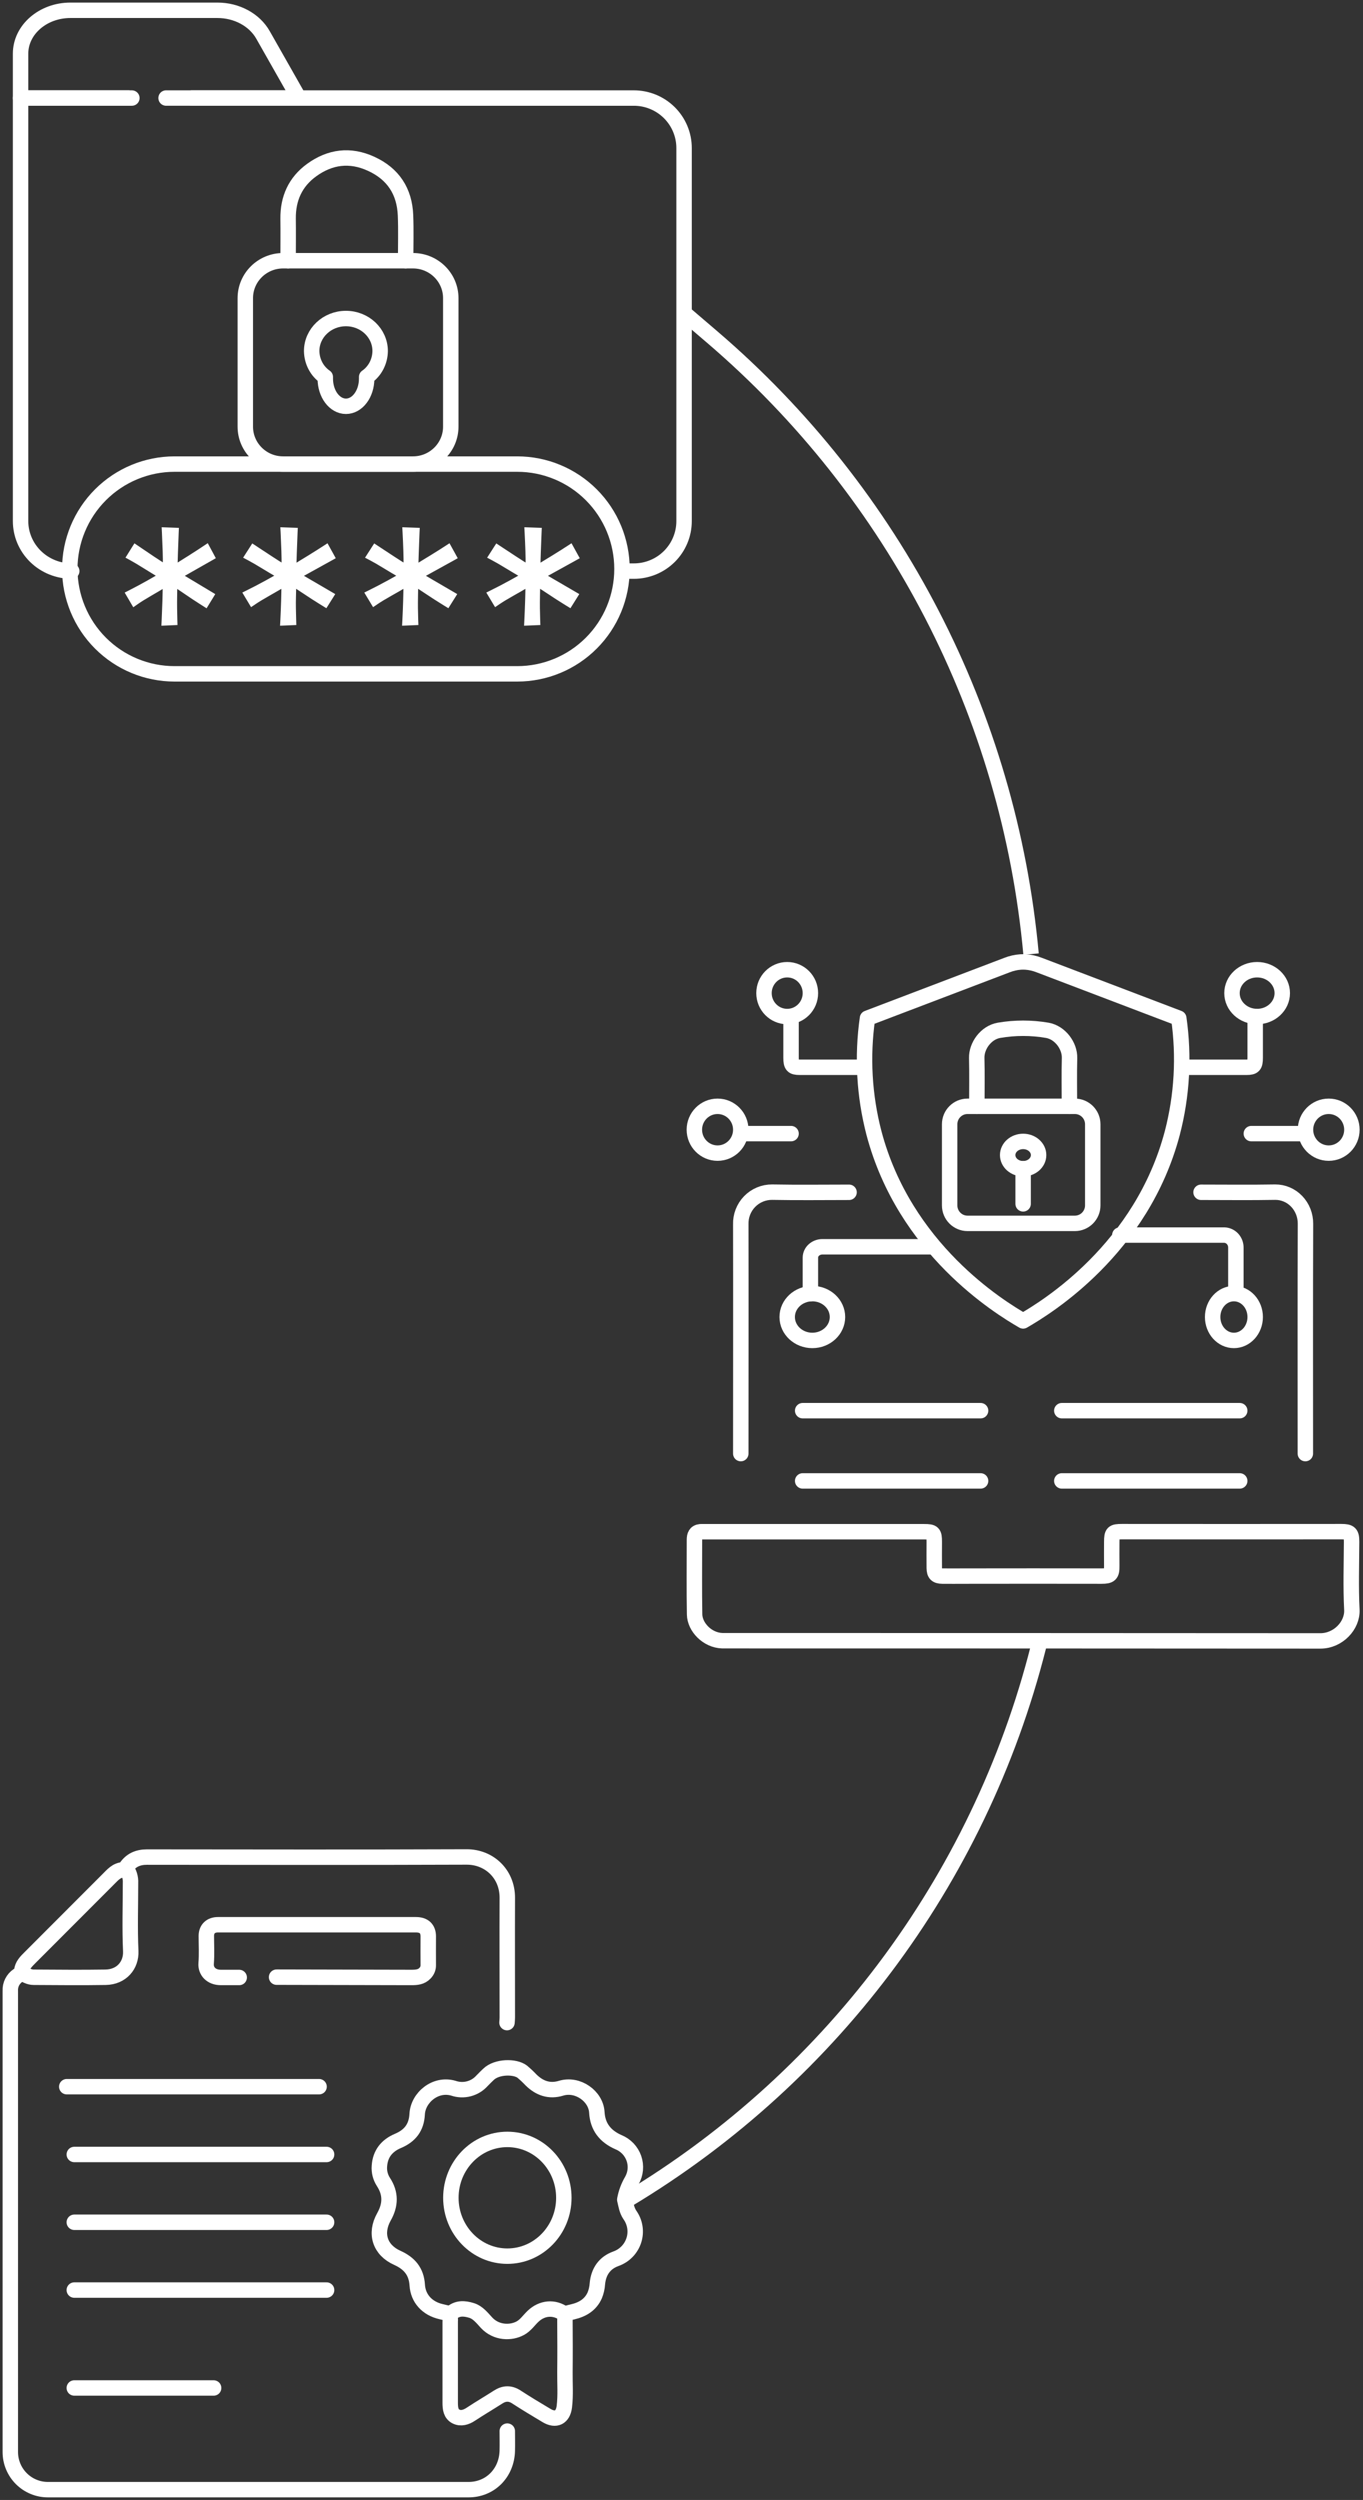 <svg width="265" height="486" viewBox="0 0 265 486" fill="none" xmlns="http://www.w3.org/2000/svg">
<rect x="0" y="0" width="265" height="486" fill="#333333" stroke="none"/>
<path d="M98.572 393.204C98.595 392.873 98.632 392.543 98.632 392.212C98.632 384.458 98.602 376.707 98.632 368.956C98.658 364.309 95.119 360.98 90.709 361C69.994 361.083 49.276 361.046 28.562 361.023C26.825 361.023 25.468 361.618 24.511 363.033C24.353 363.268 24.165 363.482 23.99 363.489C22.639 363.562 21.87 364.524 21.018 365.366C15.957 370.434 10.895 375.503 5.833 380.571C5.091 381.314 4.338 382.032 4.222 383.169C4.176 383.598 3.823 383.81 3.493 384.045C3.01 384.37 2.619 384.815 2.359 385.336C2.098 385.857 1.976 386.437 2.004 387.019C2.004 387.142 2.004 387.267 2.004 387.39C2.004 417.164 2.004 446.936 2.004 476.705C2.01 478.64 2.781 480.494 4.149 481.861C5.517 483.228 7.37 483.997 9.303 484C36.568 484 63.832 484 91.095 484C95.304 484 98.516 480.781 98.628 476.451C98.661 475.172 98.628 473.892 98.628 472.613" stroke="white" stroke-width="3" stroke-linecap="round" stroke-linejoin="round"/>
<path d="M53.774 384.367L79.995 384.428C80.977 384.428 81.919 384.358 82.633 383.593C83.051 383.176 83.278 382.618 83.266 382.042C83.243 380.176 83.266 378.306 83.266 376.44C83.266 374.965 82.442 374.181 80.886 374.178C68.047 374.178 55.208 374.178 42.369 374.178C40.978 374.178 40.13 374.997 40.117 376.319C40.117 378.109 40.224 379.905 40.08 381.682C39.956 383.189 41.055 384.447 42.996 384.428C44.169 384.428 45.343 384.428 46.509 384.428" stroke="white" stroke-width="3" stroke-linecap="round" stroke-linejoin="round"/>
<path d="M121.49 427.502C121.733 426.243 122.188 425.033 122.838 423.925C123.212 423.275 123.442 422.553 123.513 421.807C123.583 421.062 123.492 420.31 123.247 419.602C123.001 418.894 122.606 418.246 122.088 417.702C121.57 417.157 120.94 416.729 120.242 416.446C117.657 415.305 116.2 413.451 116.041 410.644C115.862 407.501 112.324 404.973 109.089 405.959C106.838 406.646 104.915 405.982 103.266 404.371C102.724 403.8 102.151 403.26 101.548 402.753C100.141 401.655 96.582 401.701 94.97 403.263C94.549 403.664 94.132 404.075 93.728 404.493C93.05 405.258 92.159 405.806 91.167 406.067C90.175 406.328 89.127 406.29 88.157 405.959C84.664 404.927 81.271 407.774 81.105 411.015C80.976 413.576 79.721 415.207 77.381 416.196C75.232 417.104 73.921 418.682 73.766 421.101C73.679 422.18 73.951 423.258 74.54 424.169C76.017 426.427 75.954 428.643 74.656 430.951C72.819 434.219 73.865 437.421 77.252 438.936C79.569 439.978 80.96 441.566 81.122 444.232C81.281 446.81 83.032 448.789 85.799 449.404C86.346 449.525 86.889 449.673 87.352 449.788C87.52 450.298 87.581 450.836 87.531 451.37C87.531 456.63 87.531 461.87 87.531 467.12C87.531 468.208 87.653 469.29 88.676 469.786C89.613 470.243 90.606 469.948 91.517 469.349C93.265 468.195 95.072 467.137 96.834 466.006C98.049 465.227 99.191 465.184 100.439 466.006C102.342 467.248 104.302 468.416 106.255 469.583C108.073 470.671 109.466 469.964 109.721 467.867C109.996 465.615 109.811 463.353 109.837 461.097C109.874 457.81 109.857 454.522 109.837 451.255C109.837 449.726 109.837 449.788 111.337 449.437C113.29 448.976 114.826 448.049 115.641 446.202C115.925 445.496 116.095 444.751 116.144 443.992C116.356 441.619 117.551 439.89 119.762 439.104C120.581 438.812 121.321 438.336 121.924 437.713C122.527 437.09 122.977 436.337 123.238 435.513C123.5 434.689 123.566 433.816 123.432 432.963C123.297 432.109 122.966 431.298 122.464 430.592C121.841 429.678 121.719 428.646 121.47 427.634" stroke="white" stroke-width="3" stroke-linecap="round" stroke-linejoin="round"/>
<path d="M63.499 418.839H14.445" stroke="white" stroke-width="3" stroke-linecap="round" stroke-linejoin="round"/>
<path d="M62.035 405.661H12.981" stroke="white" stroke-width="3" stroke-linecap="round" stroke-linejoin="round"/>
<path d="M63.499 432.018H14.445" stroke="white" stroke-width="3" stroke-linecap="round" stroke-linejoin="round"/>
<path d="M63.499 445.197C62.389 445.197 61.279 445.197 60.17 445.197C46.325 445.197 32.48 445.197 18.634 445.197C17.238 445.197 15.842 445.197 14.445 445.197" stroke="white" stroke-width="3" stroke-linecap="round" stroke-linejoin="round"/>
<path d="M24.501 363.197C25.122 364.018 25.432 365.036 25.374 366.067C25.374 370.475 25.219 374.892 25.421 379.289C25.546 382.026 23.66 384.334 20.538 384.387C15.873 384.467 11.208 384.414 6.547 384.387C5.67 384.387 4.932 383.937 4.194 383.517" stroke="white" stroke-width="3" stroke-linecap="round" stroke-linejoin="round"/>
<path d="M41.535 464.232H14.445" stroke="white" stroke-width="3" stroke-linecap="round" stroke-linejoin="round"/>
<path d="M109.624 449.782C107.728 448.425 105.387 448.635 103.644 450.288C102.835 451.054 102.203 452.022 101.209 452.581C99.335 453.63 96.477 453.555 94.615 451.563C93.742 450.63 92.944 449.551 91.682 449.161C90.271 448.727 88.863 448.621 87.66 449.782" stroke="white" stroke-width="3" stroke-linecap="round" stroke-linejoin="round"/>
<path d="M98.642 438.607C104.708 438.607 109.624 433.526 109.624 427.259C109.624 420.991 104.708 415.911 98.642 415.911C92.577 415.911 87.66 420.991 87.66 427.259C87.66 433.526 92.577 438.607 98.642 438.607Z" stroke="white" stroke-width="3" stroke-linecap="round" stroke-linejoin="round"/>
<path d="M253.792 282.586C253.792 267.691 253.761 252.795 253.816 237.903C253.822 237.094 253.673 236.292 253.379 235.544C253.085 234.795 252.651 234.115 252.103 233.544C251.554 232.972 250.902 232.519 250.184 232.213C249.467 231.907 248.698 231.752 247.922 231.759C243.119 231.851 238.315 231.784 233.512 231.784" stroke="white" stroke-width="3" stroke-linecap="round" stroke-linejoin="round"/>
<path d="M165.079 231.787C160.093 231.787 155.107 231.862 150.125 231.759C149.31 231.752 148.501 231.911 147.748 232.225C146.995 232.54 146.313 233.005 145.743 233.591C145.174 234.178 144.728 234.874 144.433 235.638C144.137 236.402 143.999 237.218 144.026 238.037C144.058 252.886 144.026 267.738 144.026 282.586" stroke="white" stroke-width="3" stroke-linecap="round" stroke-linejoin="round"/>
<path d="M207.924 215.069C207.924 211.941 207.862 208.813 207.945 205.688C208.005 203.333 206.147 200.745 203.613 200.297C200.507 199.763 197.335 199.763 194.229 200.297C191.695 200.734 189.837 203.333 189.9 205.688C189.98 208.813 189.921 211.941 189.921 215.069" stroke="white" stroke-width="3" stroke-linecap="round" stroke-linejoin="round"/>
<path d="M153.799 197.62C153.799 200.291 153.799 202.962 153.799 205.632C153.799 207.158 154.096 207.479 155.458 207.483C159.417 207.483 163.376 207.483 167.335 207.483" stroke="white" stroke-width="3" stroke-linecap="round" stroke-linejoin="round"/>
<path d="M244.039 197.62C244.039 200.291 244.039 202.962 244.039 205.632C244.039 207.158 243.746 207.479 242.384 207.483C238.425 207.483 234.462 207.483 230.503 207.483" stroke="white" stroke-width="3" stroke-linecap="round" stroke-linejoin="round"/>
<path d="M253.064 220.38H243.288" stroke="white" stroke-width="3" stroke-linecap="round" stroke-linejoin="round"/>
<path d="M153.8 220.38H144.776" stroke="white" stroke-width="3" stroke-linecap="round" stroke-linejoin="round"/>
<path d="M198.92 227.207V234.034" stroke="white" stroke-width="3" stroke-linecap="round" stroke-linejoin="round"/>
<path d="M136.208 297.773C135.237 297.863 135.018 298.5 135.018 299.342C135.018 304.18 134.962 309.024 135.047 313.862C135.092 316.274 137.464 318.857 140.424 318.962C140.642 318.962 140.86 318.962 141.082 318.962C179.624 318.962 218.17 318.974 256.72 319C260.179 319 262.991 315.99 262.836 312.939C262.611 308.545 262.762 304.134 262.783 299.73C262.783 298.08 262.463 297.759 260.802 297.759C246.578 297.773 232.354 297.773 218.13 297.759C216.371 297.759 216.16 297.965 216.153 299.72C216.153 301.289 216.131 302.865 216.153 304.428C216.181 306.081 215.832 306.403 214.171 306.399C205.303 306.383 196.436 306.383 187.568 306.399C186.118 306.399 184.668 306.42 183.218 306.399C182.046 306.375 181.666 306.001 181.645 304.837C181.621 303.134 181.645 301.432 181.645 299.733C181.645 297.986 181.438 297.773 179.671 297.773C165.227 297.773 150.782 297.773 136.338 297.773" stroke="white" stroke-width="3" stroke-linecap="round" stroke-linejoin="round"/>
<path d="M208.977 215.069H188.115C186.192 215.069 184.634 216.631 184.634 218.558V234.338C184.634 236.265 186.192 237.828 188.115 237.828H208.977C210.9 237.828 212.458 236.265 212.458 234.338V218.558C212.458 216.631 210.9 215.069 208.977 215.069Z" stroke="white" stroke-width="3" stroke-linecap="round" stroke-linejoin="round"/>
<path d="M153.05 197.621C155.542 197.621 157.562 195.583 157.562 193.069C157.562 190.555 155.542 188.517 153.05 188.517C150.558 188.517 148.538 190.555 148.538 193.069C148.538 195.583 150.558 197.621 153.05 197.621Z" stroke="white" stroke-width="3" stroke-linecap="round" stroke-linejoin="round"/>
<path d="M139.512 224.172C142.004 224.172 144.024 222.134 144.024 219.621C144.024 217.107 142.004 215.069 139.512 215.069C137.02 215.069 135 217.107 135 219.621C135 222.134 137.02 224.172 139.512 224.172Z" stroke="white" stroke-width="3" stroke-linecap="round" stroke-linejoin="round"/>
<path d="M157.937 260.586C160.637 260.586 162.825 258.548 162.825 256.034C162.825 253.521 160.637 251.483 157.937 251.483C155.237 251.483 153.049 253.521 153.049 256.034C153.049 258.548 155.237 260.586 157.937 260.586Z" stroke="white" stroke-width="3" stroke-linecap="round" stroke-linejoin="round"/>
<path d="M244.416 197.621C247.116 197.621 249.304 195.583 249.304 193.069C249.304 190.555 247.116 188.517 244.416 188.517C241.717 188.517 239.528 190.555 239.528 193.069C239.528 195.583 241.717 197.621 244.416 197.621Z" stroke="white" stroke-width="3" stroke-linecap="round" stroke-linejoin="round"/>
<path d="M258.331 224.172C260.823 224.172 262.843 222.134 262.843 219.621C262.843 217.107 260.823 215.069 258.331 215.069C255.839 215.069 253.819 217.107 253.819 219.621C253.819 222.134 255.839 224.172 258.331 224.172Z" stroke="white" stroke-width="3" stroke-linecap="round" stroke-linejoin="round"/>
<path d="M239.903 260.586C242.187 260.586 244.039 258.548 244.039 256.034C244.039 253.521 242.187 251.483 239.903 251.483C237.618 251.483 235.767 253.521 235.767 256.034C235.767 258.548 237.618 260.586 239.903 260.586Z" stroke="white" stroke-width="3" stroke-linecap="round" stroke-linejoin="round"/>
<path d="M198.923 227.207C200.584 227.207 201.931 226.018 201.931 224.552C201.931 223.085 200.584 221.896 198.923 221.896C197.262 221.896 195.915 223.085 195.915 224.552C195.915 226.018 197.262 227.207 198.923 227.207Z" stroke="white" stroke-width="3" stroke-linecap="round" stroke-linejoin="round"/>
<path d="M156.059 274.241H190.651" stroke="white" stroke-width="3" stroke-linecap="round" stroke-linejoin="round"/>
<path d="M206.441 274.241H241.034" stroke="white" stroke-width="3" stroke-linecap="round" stroke-linejoin="round"/>
<path d="M156.059 287.896H190.651" stroke="white" stroke-width="3" stroke-linecap="round" stroke-linejoin="round"/>
<path d="M206.441 287.896H241.034" stroke="white" stroke-width="3" stroke-linecap="round" stroke-linejoin="round"/>
<path d="M198.92 256.793C194.214 254.081 175.863 242.774 169.919 220.268C168.023 212.987 167.595 205.395 168.66 197.943L195.782 187.617C196.632 187.28 197.529 187.076 198.44 187.013C198.761 186.996 199.082 186.996 199.402 187.013C200.314 187.076 201.211 187.28 202.061 187.617L229.183 197.943C230.248 205.395 229.82 212.987 227.923 220.268C221.976 242.774 203.628 254.081 198.92 256.793Z" stroke="white" stroke-width="3" stroke-linecap="round" stroke-linejoin="round"/>
<path d="M157.561 251.483V244.493C157.56 244.216 157.62 243.941 157.737 243.685C157.854 243.428 158.025 243.195 158.242 242.999C158.458 242.802 158.715 242.647 158.998 242.54C159.281 242.434 159.584 242.379 159.89 242.379H180.873" stroke="white" stroke-width="3" stroke-linecap="round" stroke-linejoin="round"/>
<path d="M240.283 250.724V242.566C240.295 241.926 240.064 241.308 239.641 240.846C239.217 240.384 238.636 240.117 238.024 240.103H217.723" stroke="white" stroke-width="3" stroke-linecap="round" stroke-linejoin="round"/>
<path d="M78.867 50.687C78.867 47.747 78.96 44.8 78.842 41.863C78.655 37.219 76.462 33.804 72.146 31.836C68.053 29.964 64.176 30.474 60.604 33.057C57.413 35.369 55.966 38.605 56.016 42.531C56.052 45.25 56.016 47.969 56.016 50.687" stroke="white" stroke-width="3" stroke-linecap="round" stroke-linejoin="round"/>
<path d="M13.949 111.026C11.311 111.026 8.78 110.002 6.914 108.18C5.048 106.357 4 103.886 4 101.309V19.061H25.639" stroke="white" stroke-width="3" stroke-linecap="round" stroke-linejoin="round"/>
<path d="M37.291 19.061H123.216C124.5 19.059 125.772 19.309 126.959 19.796C128.146 20.283 129.225 20.998 130.134 21.901C131.042 22.804 131.763 23.876 132.255 25.056C132.747 26.236 133.001 27.501 133.001 28.778V101.309C133.001 102.585 132.748 103.848 132.257 105.027C131.766 106.206 131.047 107.277 130.14 108.18C129.233 109.082 128.156 109.798 126.971 110.286C125.786 110.774 124.516 111.026 123.233 111.026H121.182" stroke="white" stroke-width="3" stroke-linecap="round" stroke-linejoin="round"/>
<path d="M120.93 110.61C120.93 116.018 118.784 121.204 114.964 125.028C111.145 128.852 105.964 131 100.562 131H33.932C28.531 130.999 23.351 128.85 19.532 125.027C15.714 121.203 13.568 116.017 13.568 110.61V110.61C13.568 105.202 15.714 100.017 19.532 96.193C23.351 92.369 28.531 90.22 33.932 90.219H100.562C105.964 90.219 111.145 92.368 114.964 96.192C118.784 100.015 120.93 105.202 120.93 110.61Z" stroke="white" stroke-width="3" stroke-linecap="round" stroke-linejoin="round"/>
<path d="M80.29 50.687H55.045C50.985 50.687 47.693 53.944 47.693 57.962V82.944C47.693 86.962 50.985 90.219 55.045 90.219H80.29C84.35 90.219 87.642 86.962 87.642 82.944V57.962C87.642 53.944 84.35 50.687 80.29 50.687Z" stroke="white" stroke-width="3" stroke-linecap="round" stroke-linejoin="round"/>
<path d="M24.971 19.061H4V10.429C4 5.774 8.348 2 13.694 2H42.271C46.034 2 49.472 3.854 51.134 6.789L58.097 19.058H32.29" stroke="white" stroke-width="3" stroke-linecap="round" stroke-linejoin="round"/>
<path d="M73.912 68.248C73.912 64.752 70.932 61.923 67.257 61.923C63.582 61.923 60.596 64.752 60.596 68.248C60.612 69.252 60.861 70.237 61.323 71.116C61.785 71.995 62.445 72.74 63.244 73.286C63.244 73.397 63.244 73.504 63.244 73.614C63.244 76.579 65.044 78.984 67.264 78.984C69.483 78.984 71.287 76.579 71.287 73.614C71.287 73.504 71.287 73.397 71.287 73.286C72.082 72.737 72.737 71.991 73.195 71.112C73.653 70.234 73.899 69.25 73.912 68.248V68.248Z" stroke="white" stroke-width="3" stroke-linecap="round" stroke-linejoin="round"/>
<path d="M32.164 110.25C32.173 109.175 32.162 108.137 32.129 107.138C32.087 105.859 32.039 104.666 31.984 103.56L31.957 103.017L32.501 103.036L33.759 103.081L34.263 103.099L34.241 103.602C34.185 104.913 34.136 106.199 34.096 107.468C34.093 107.549 34.091 107.629 34.088 107.71C34.061 108.58 34.035 109.436 34.013 110.282C35.081 109.618 36.075 108.994 36.996 108.408C38.139 107.681 39.058 107.085 39.754 106.62L40.212 106.313L40.472 106.799L41.06 107.894L41.291 108.324L40.866 108.566L34.941 111.932L40.731 115.408L41.163 115.667L40.901 116.097L40.27 117.13L40.005 117.564L39.576 117.292C38.369 116.529 37.203 115.759 36.079 114.984C35.299 114.446 34.598 113.977 33.976 113.578C33.969 114.278 33.956 115.104 33.938 116.056C33.911 117.443 33.938 118.939 33.98 120.539L33.994 121.031L33.502 121.052L32.452 121.097L31.905 121.12L31.931 120.573C31.986 119.44 32.035 118.174 32.08 116.776C32.11 115.695 32.131 114.64 32.139 113.612C31.084 114.249 30.098 114.833 29.181 115.363C28.055 116.014 27.168 116.568 26.512 117.025L26.068 117.335L25.795 116.867L25.207 115.861L24.94 115.404L25.412 115.164C26.55 114.584 27.697 113.968 28.854 113.317C29.723 112.827 30.532 112.365 31.28 111.93C30.149 111.253 29.132 110.631 28.226 110.063C27.138 109.381 26.253 108.854 25.567 108.48L25.102 108.226L25.383 107.777L26.01 106.771L26.285 106.331L26.714 106.621L29.63 108.591L32.164 110.25ZM32.164 110.25C31.305 109.704 30.46 109.151 29.63 108.591L32.164 110.25Z" fill="white" stroke="white"/>
<path d="M55.21 107.138C55.244 108.142 55.256 109.183 55.246 110.263C54.353 109.712 53.476 109.153 52.614 108.588C52.614 108.588 52.614 108.588 52.614 108.588L49.618 106.618L49.195 106.34L48.922 106.766L48.278 107.771L47.984 108.229L48.464 108.483C49.171 108.858 50.081 109.384 51.197 110.066C52.124 110.633 53.169 111.254 54.331 111.929C53.561 112.364 52.732 112.825 51.841 113.314C50.655 113.965 49.476 114.581 48.304 115.161L47.818 115.402L48.097 115.867L48.701 116.872L48.972 117.325L49.41 117.029C50.086 116.571 51 116.017 52.154 115.366C53.103 114.831 54.125 114.242 55.22 113.599C55.212 114.631 55.191 115.69 55.159 116.775C55.114 118.174 55.063 119.439 55.007 120.572L54.979 121.119L55.527 121.097L56.606 121.052L57.099 121.031L57.085 120.538L57.081 120.4C57.038 118.847 56.998 117.403 57.041 116.062C57.071 115.099 57.081 114.266 57.084 113.564C57.734 113.967 58.466 114.441 59.279 114.987C60.434 115.763 61.632 116.532 62.873 117.296L63.295 117.555L63.558 117.136L64.207 116.102L64.481 115.665L64.035 115.405L58.083 111.932L64.164 108.568L64.601 108.327L64.36 107.889L63.756 106.794L63.496 106.323L63.045 106.616C62.33 107.082 61.386 107.678 60.211 108.405C59.257 108.995 58.226 109.625 57.118 110.295C57.14 109.445 57.168 108.585 57.196 107.711C57.199 107.63 57.201 107.549 57.204 107.468C57.244 106.2 57.295 104.913 57.353 103.602L57.375 103.098L56.871 103.081L55.578 103.036L55.033 103.017L55.061 103.561C55.117 104.667 55.167 105.859 55.21 107.138Z" fill="white" stroke="white"/>
<path d="M80.83 110.293C80.853 109.443 80.88 108.584 80.908 107.71C80.911 107.629 80.913 107.548 80.916 107.467C80.957 106.199 81.008 104.913 81.065 103.602L81.088 103.098L80.583 103.081L79.289 103.036L78.744 103.017L78.772 103.562C78.83 104.668 78.884 105.87 78.925 107.137C78.957 108.132 78.968 109.18 78.958 110.262C78.064 109.711 77.186 109.152 76.323 108.587C76.322 108.586 76.322 108.586 76.322 108.586L73.324 106.617L72.901 106.339L72.628 106.765L71.983 107.77L71.688 108.23L72.172 108.483C72.878 108.852 73.787 109.378 74.903 110.064C75.833 110.635 76.883 111.258 78.052 111.933C77.284 112.367 76.455 112.828 75.564 113.315C74.374 113.966 73.193 114.582 72.022 115.162L71.536 115.403L71.816 115.868L72.42 116.873L72.692 117.326L73.129 117.03C73.804 116.572 74.718 116.019 75.876 115.368C76.827 114.833 77.85 114.244 78.945 113.601C78.938 114.632 78.917 115.69 78.884 116.776C78.841 118.174 78.79 119.439 78.732 120.571L78.703 121.119L79.252 121.097L80.332 121.052L80.829 121.031L80.811 120.534C80.752 118.937 80.738 117.445 80.767 116.058C80.787 115.1 80.8 114.269 80.807 113.568C81.452 113.97 82.181 114.444 82.994 114.989C84.15 115.764 85.349 116.533 86.591 117.297L87.013 117.556L87.276 117.136L87.925 116.103L88.2 115.666L87.754 115.406L81.796 111.93L87.883 108.568L88.32 108.326L88.079 107.888L87.474 106.793L87.214 106.322L86.763 106.616C86.05 107.081 85.106 107.677 83.927 108.403C82.971 108.994 81.938 109.624 80.83 110.293Z" fill="white" stroke="white"/>
<path d="M102.654 107.138C102.686 108.133 102.697 109.181 102.686 110.263C101.794 109.712 100.917 109.153 100.055 108.588C100.055 108.588 100.055 108.588 100.054 108.588L97.058 106.618L96.636 106.34L96.363 106.766L95.718 107.771L95.425 108.229L95.905 108.483C96.612 108.858 97.521 109.384 98.637 110.066C99.565 110.633 100.61 111.254 101.771 111.929C101.002 112.364 100.172 112.825 99.282 113.314C98.095 113.965 96.916 114.581 95.744 115.161L95.258 115.402L95.537 115.867L96.141 116.872L96.414 117.326L96.851 117.028C97.522 116.571 98.435 116.018 99.594 115.366C100.546 114.831 101.569 114.243 102.662 113.6C102.655 114.631 102.635 115.689 102.599 116.774C102.554 118.173 102.503 119.439 102.447 120.572L102.42 121.119L102.967 121.097L104.046 121.052L104.544 121.031L104.525 120.534C104.467 118.937 104.452 117.445 104.481 116.057C104.502 115.097 104.515 114.265 104.521 113.562C105.178 113.969 105.914 114.446 106.731 114.988C107.886 115.763 109.083 116.533 110.323 117.296L110.746 117.555L111.009 117.136L111.657 116.102L111.932 115.664L111.485 115.404L105.524 111.931L111.605 108.568L112.042 108.327L111.8 107.889L111.196 106.794L110.936 106.322L110.485 106.617C109.773 107.082 108.829 107.678 107.652 108.405C106.696 108.995 105.665 109.625 104.558 110.294C104.581 109.443 104.608 108.581 104.637 107.705C104.639 107.626 104.642 107.547 104.644 107.468C104.685 106.2 104.736 104.913 104.793 103.602L104.815 103.098L104.311 103.081L103.018 103.036L102.473 103.017L102.501 103.562C102.559 104.668 102.613 105.871 102.654 107.138Z" fill="white" stroke="white"/>
<path d="M133.107 60.936L138.433 65.492C173.951 95.879 196.207 138.928 200.463 185.477V185.477" stroke="white" stroke-width="3"/>
<path d="M121.995 427.633V427.633C162.415 403.381 191.453 363.841 202.431 318V318" stroke="white" stroke-width="3"/>
</svg>
